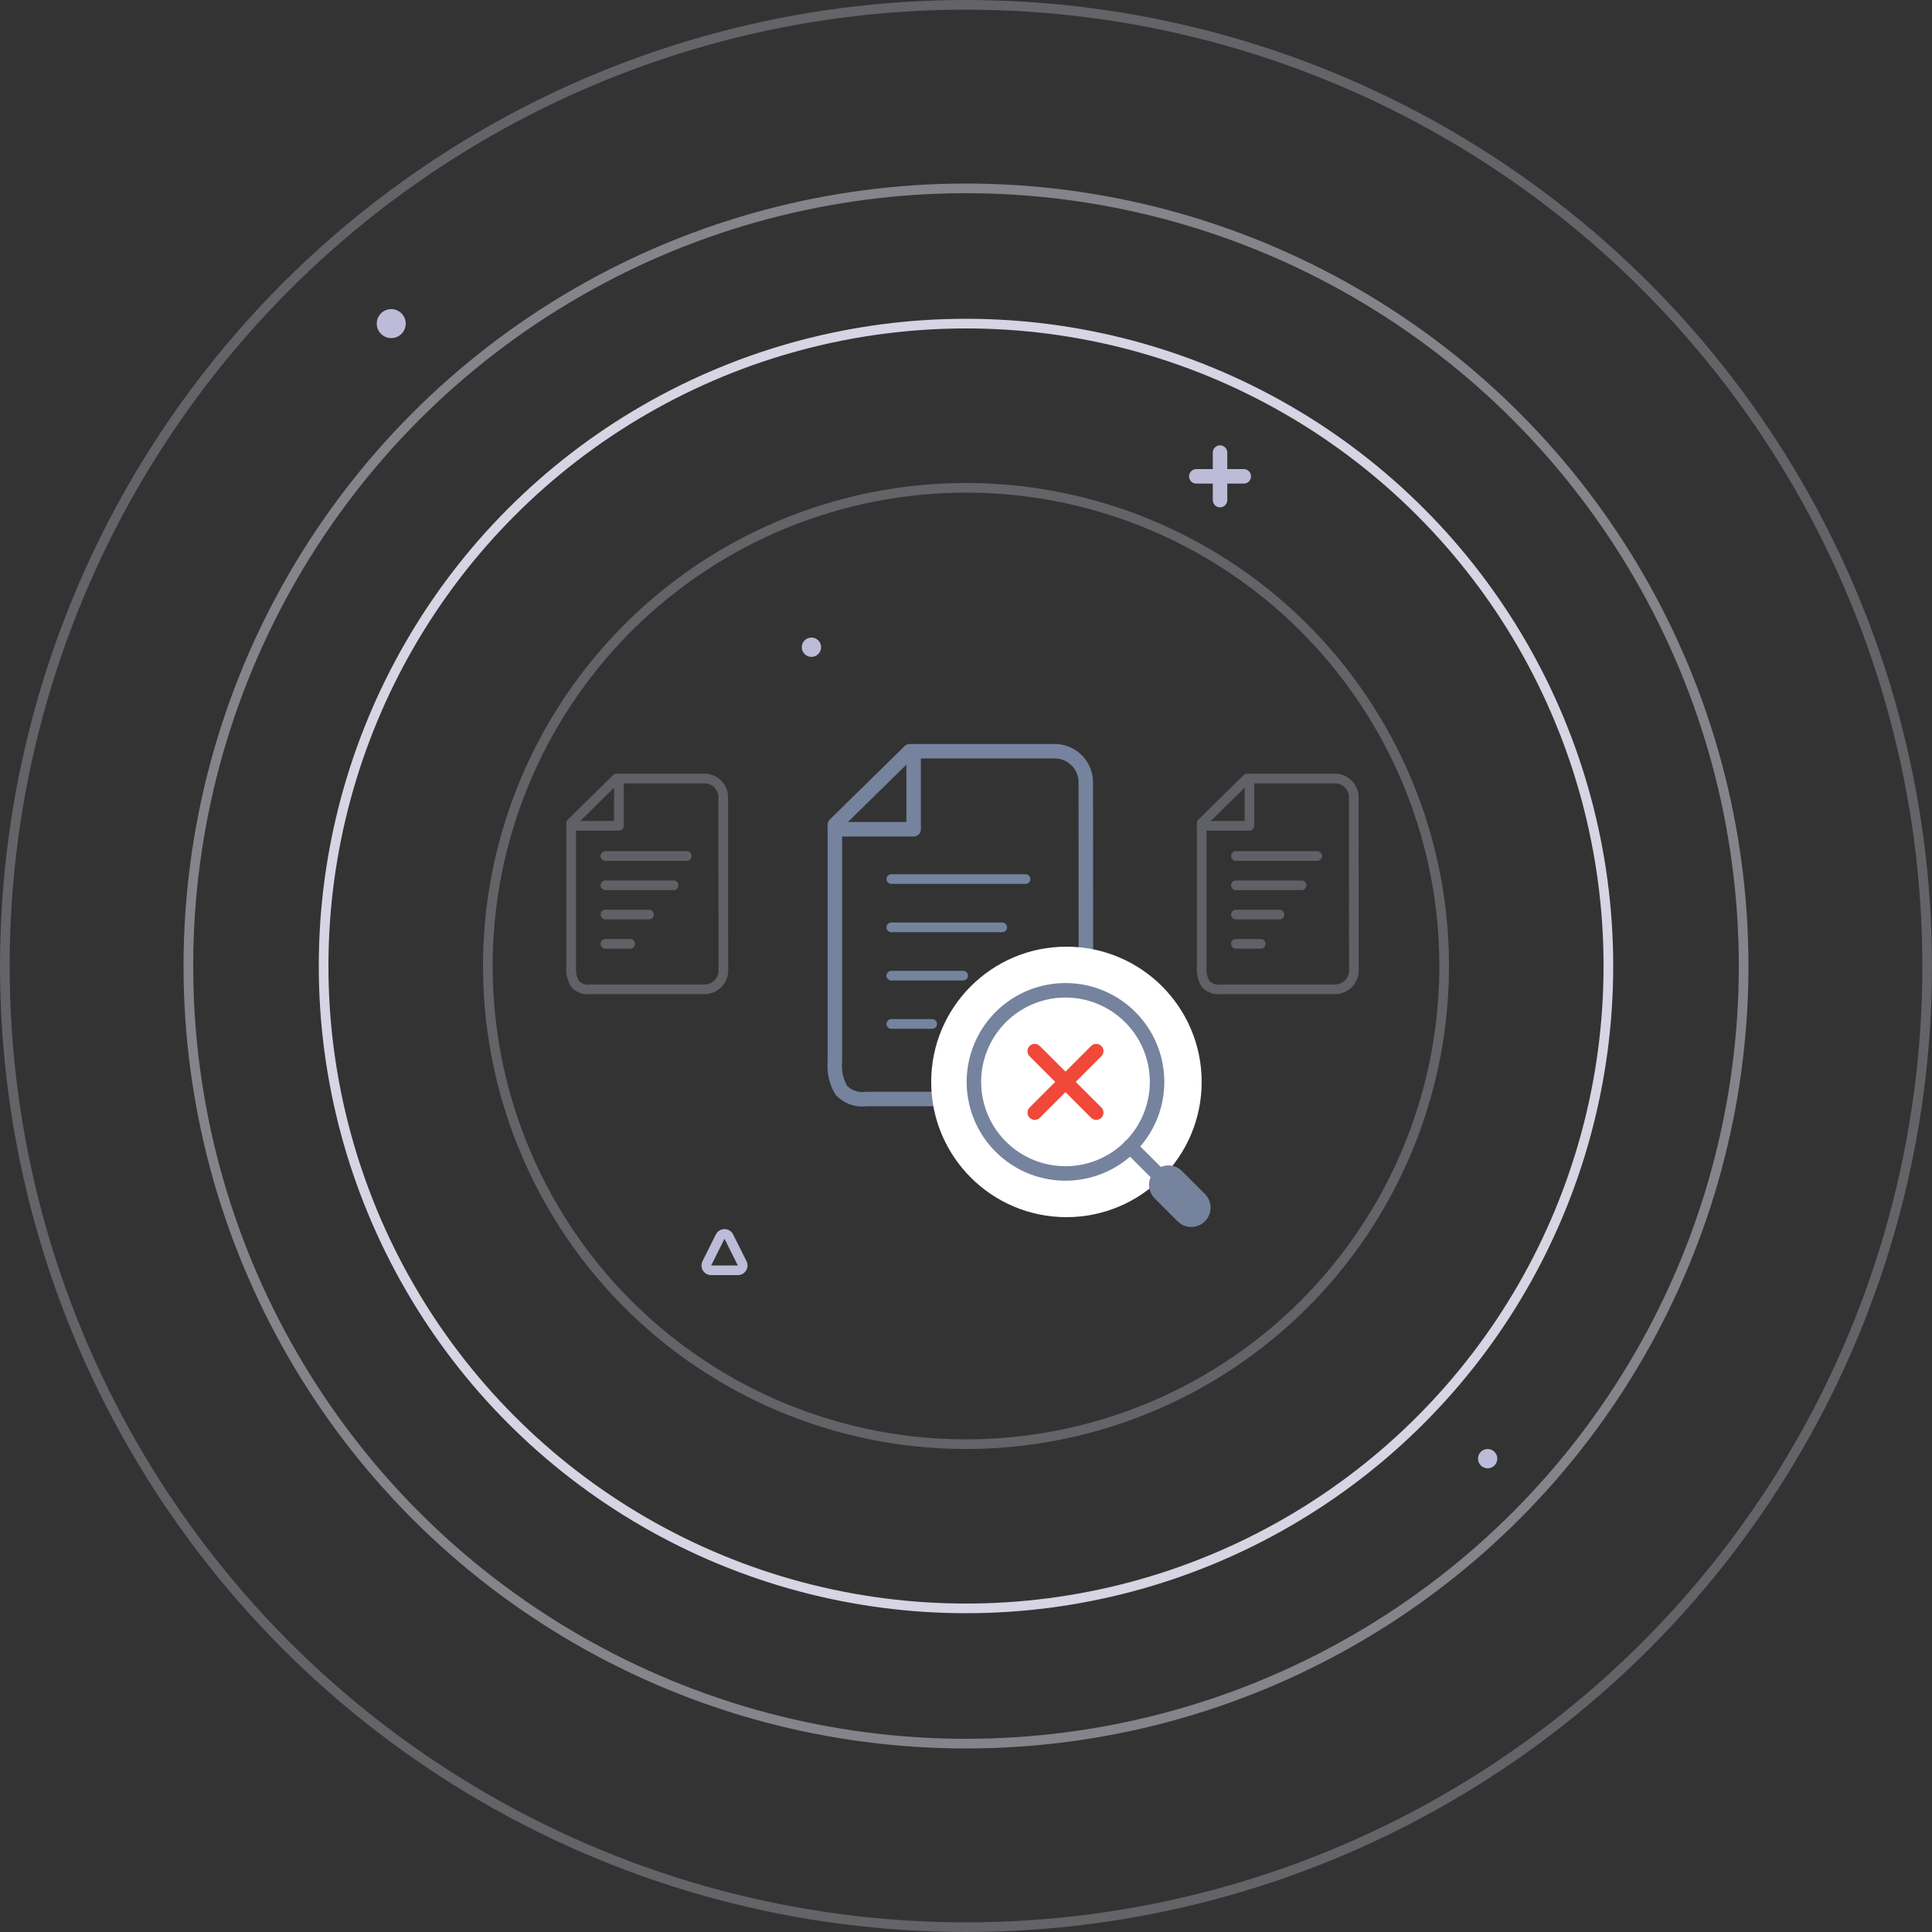 <svg xmlns="http://www.w3.org/2000/svg" width="200" height="200" viewBox="0 0 200 200">
  <rect x="0" y="0" width="200" height="200" fill="#333333" stroke="none"/>
  <g id="Group_9899" data-name="Group 9899" transform="translate(-95 -264)">
    <g id="Group_9652" data-name="Group 9652" transform="translate(4.396 138)">
      <g id="Group_9646" data-name="Group 9646" transform="translate(0 10)">
        <g id="Group_9645" data-name="Group 9645">
          <g id="Group_9642" data-name="Group 9642">
            <g id="Group_9659" data-name="Group 9659">
              <path id="Icon_material-find-in-page" data-name="Icon material-find-in-page" d="M6.011,35.142V10.6L13.757,3H28.751a3.221,3.221,0,0,1,3.232,3.2L32,35.8A3.221,3.221,0,0,1,28.768,39H9.26a2.977,2.977,0,0,1-2.587-.912A4.952,4.952,0,0,1,6.011,35.142Z" transform="translate(171.021 190.768)" fill="none" stroke="#75839e" stroke-linecap="round" stroke-linejoin="round" stroke-width="1.5"/>
              <path id="Path_9541" data-name="Path 9541" d="M-2680.979,201.846h8.162v-7.678" transform="translate(2858)" fill="none" stroke="#75839e" stroke-linecap="round" stroke-linejoin="round" stroke-width="1.5"/>
              <g id="Group_9643" data-name="Group 9643" transform="translate(0.241 0.333)">
                <path id="Path_9545" data-name="Path 9545" d="M-2675.369,206.667h4.234" transform="translate(2858 15)" fill="none" stroke="#75839e" stroke-linecap="round" stroke-linejoin="round" stroke-width="1"/>
                <path id="Path_9544" data-name="Path 9544" d="M-2675.368,206.667h7.443" transform="translate(2858 10)" fill="none" stroke="#75839e" stroke-linecap="round" stroke-linejoin="round" stroke-width="1"/>
                <path id="Path_9543" data-name="Path 9543" d="M-2675.369,206.667h11.482" transform="translate(2858 5)" fill="none" stroke="#75839e" stroke-linecap="round" stroke-linejoin="round" stroke-width="1"/>
                <path id="Path_9542" data-name="Path 9542" d="M-2675.369,206.667h13.89" transform="translate(2858)" fill="none" stroke="#75839e" stroke-linecap="round" stroke-linejoin="round" stroke-width="1"/>
              </g>
            </g>
            <circle id="Ellipse_480" data-name="Ellipse 480" cx="14" cy="14" r="14" transform="translate(187 214)" fill="#fff"/>
            <g id="Icon_feather-zoom-in" data-name="Icon feather-zoom-in" transform="translate(191.424 218.517)">
              <path id="Path_9524" data-name="Path 9524" d="M23.458,13.979A9.479,9.479,0,1,1,13.979,4.5a9.479,9.479,0,0,1,9.479,9.479Z" transform="translate(-4.5 -4.5)" fill="none" stroke="#75839e" stroke-linecap="round" stroke-linejoin="round" stroke-width="1.5"/>
              <path id="Path_9525" data-name="Path 9525" d="M31.3,31.3l-6.33-6.328" transform="translate(-8.801 -8.801)" fill="none" stroke="#75839e" stroke-linecap="round" stroke-linejoin="round" stroke-width="1.5"/>
              <g id="Group_9644" data-name="Group 9644" transform="translate(19.629 -0.671) rotate(90)">
                <path id="Path_9526" data-name="Path 9526" d="M0,0V9.007" transform="translate(13.335 6.966) rotate(45)" fill="none" stroke="#f04839" stroke-linecap="round" stroke-linejoin="round" stroke-width="1.5"/>
                <path id="Path_9527" data-name="Path 9527" d="M0,0H9.007" transform="translate(6.965 6.966) rotate(45)" fill="none" stroke="#f04839" stroke-linecap="round" stroke-linejoin="round" stroke-width="1.5"/>
              </g>
              <path id="Path_9546" data-name="Path 9546" d="M31.3,31.3,28.931,28.93" transform="translate(-8.802 -8.801)" fill="none" stroke="#75839e" stroke-linecap="round" stroke-linejoin="round" stroke-width="4"/>
            </g>
          </g>
        </g>
      </g>
      <g id="Group_9660" data-name="Group 9660" transform="translate(-27.294 12.824)" opacity="0.4">
        <path id="Icon_material-find-in-page-2" data-name="Icon material-find-in-page" d="M6.007,22.484V7.609L10.7,3h9.089a1.952,1.952,0,0,1,1.959,1.94l.01,17.941a1.952,1.952,0,0,1-1.959,1.94H7.976a1.8,1.8,0,0,1-1.568-.553A3,3,0,0,1,6.007,22.484Z" transform="translate(171.021 190.768)" fill="none" stroke="#a3a3b5" stroke-linecap="round" stroke-linejoin="round" stroke-width="1"/>
        <path id="Path_9541-2" data-name="Path 9541" d="M-2680.979,198.822h4.948v-4.654" transform="translate(2858 -0.157)" fill="none" stroke="#a3a3b5" stroke-linecap="round" stroke-linejoin="round" stroke-width="1"/>
        <g id="Group_9643-2" data-name="Group 9643" transform="translate(180.568 201.789)">
          <path id="Path_9545-2" data-name="Path 9545" d="M-2675.369,206.667h2.566" transform="translate(2675.369 -197.574)" fill="none" stroke="#a3a3b5" stroke-linecap="round" stroke-linejoin="round" stroke-width="1"/>
          <path id="Path_9544-2" data-name="Path 9544" d="M-2675.369,206.667h4.512" transform="translate(2675.369 -200.605)" fill="none" stroke="#a3a3b5" stroke-linecap="round" stroke-linejoin="round" stroke-width="1"/>
          <path id="Path_9543-2" data-name="Path 9543" d="M-2675.368,206.667h7.065" transform="translate(2675.369 -203.636)" fill="none" stroke="#a3a3b5" stroke-linecap="round" stroke-linejoin="round" stroke-width="1"/>
          <path id="Path_9542-2" data-name="Path 9542" d="M-2675.369,206.667h8.419" transform="translate(2675.369 -206.667)" fill="none" stroke="#a3a3b5" stroke-linecap="round" stroke-linejoin="round" stroke-width="1"/>
        </g>
      </g>
      <g id="Group_9661" data-name="Group 9661" transform="translate(37.979 12.824)" opacity="0.4">
        <path id="Icon_material-find-in-page-3" data-name="Icon material-find-in-page" d="M6.007,22.484V7.609L10.7,3h9.089a1.952,1.952,0,0,1,1.959,1.94l.01,17.941a1.952,1.952,0,0,1-1.959,1.94H7.976a1.8,1.8,0,0,1-1.568-.553A3,3,0,0,1,6.007,22.484Z" transform="translate(171.021 190.768)" fill="none" stroke="#a3a3b5" stroke-linecap="round" stroke-linejoin="round" stroke-width="1"/>
        <path id="Path_9541-3" data-name="Path 9541" d="M-2680.979,198.822h4.948v-4.654" transform="translate(2858 -0.157)" fill="none" stroke="#a3a3b5" stroke-linecap="round" stroke-linejoin="round" stroke-width="1"/>
        <g id="Group_9643-3" data-name="Group 9643" transform="translate(180.568 201.789)">
          <path id="Path_9545-3" data-name="Path 9545" d="M-2675.369,206.667h2.566" transform="translate(2675.369 -197.574)" fill="none" stroke="#a3a3b5" stroke-linecap="round" stroke-linejoin="round" stroke-width="1"/>
          <path id="Path_9544-3" data-name="Path 9544" d="M-2675.369,206.667h4.512" transform="translate(2675.369 -200.605)" fill="none" stroke="#a3a3b5" stroke-linecap="round" stroke-linejoin="round" stroke-width="1"/>
          <path id="Path_9543-3" data-name="Path 9543" d="M-2675.369,206.667h6.793" transform="translate(2675.369 -203.636)" fill="none" stroke="#a3a3b5" stroke-linecap="round" stroke-linejoin="round" stroke-width="1"/>
          <path id="Path_9542-3" data-name="Path 9542" d="M-2675.369,206.667h8.419" transform="translate(2675.369 -206.667)" fill="none" stroke="#a3a3b5" stroke-linecap="round" stroke-linejoin="round" stroke-width="1"/>
        </g>
      </g>
    </g>
    <g id="Group_9651" data-name="Group 9651" transform="translate(2 138)">
      <g id="Ellipse_481" data-name="Ellipse 481" transform="translate(126 159)" fill="none" stroke="#d5d5e3" stroke-width="1">
        <circle cx="67" cy="67" r="67" stroke="none"/>
        <circle cx="67" cy="67" r="66.5" fill="none"/>
      </g>
      <g id="Ellipse_482" data-name="Ellipse 482" transform="translate(112 145)" fill="none" stroke="#d5d5e3" stroke-width="1" opacity="0.5">
        <circle cx="81" cy="81" r="81" stroke="none"/>
        <circle cx="81" cy="81" r="80.5" fill="none"/>
      </g>
      <g id="Ellipse_483" data-name="Ellipse 483" transform="translate(93 126)" fill="none" stroke="#d5d5e3" stroke-width="1" opacity="0.3">
        <circle cx="100" cy="100" r="100" stroke="none"/>
        <circle cx="100" cy="100" r="99.5" fill="none"/>
      </g>
      <g id="Ellipse_484" data-name="Ellipse 484" transform="translate(143 176)" fill="none" stroke="#d5d5e3" stroke-width="1" opacity="0.3">
        <circle cx="50" cy="50" r="50" stroke="none"/>
        <circle cx="50" cy="50" r="49.5" fill="none"/>
      </g>
    </g>
    <g id="Group_9653" data-name="Group 9653" transform="translate(221.298 301.002) rotate(45)">
      <path id="Path_9526-2" data-name="Path 9526" d="M0,0V4.915" transform="translate(10.441 6.966) rotate(45)" fill="none" stroke="#bcbcd8" stroke-linecap="round" stroke-linejoin="round" stroke-width="1.5"/>
      <path id="Path_9527-2" data-name="Path 9527" d="M0,0H4.915" transform="translate(6.965 6.966) rotate(45)" fill="none" stroke="#bcbcd8" stroke-linecap="round" stroke-linejoin="round" stroke-width="1.5"/>
    </g>
    <g id="Polygon_12" data-name="Polygon 12" transform="translate(167 390)" fill="none">
      <path d="M2.106,1.789a1,1,0,0,1,1.789,0L5.276,4.553A1,1,0,0,1,4.382,6H1.618A1,1,0,0,1,.724,4.553Z" stroke="none"/>
      <path d="M 3 2.236 L 1.618 5 L 4.382 5 L 3 2.236 C 3 2.236 3 2.236 3 2.236 M 3 1.236 C 3.355 1.236 3.71 1.42 3.894 1.789 L 5.276 4.553 C 5.609 5.218 5.125 6 4.382 6 L 1.618 6 C 0.875 6 0.391 5.218 0.724 4.553 L 2.106 1.789 C 2.29 1.42 2.645 1.236 3 1.236 Z" stroke="none" fill="#bcbcd8"/>
    </g>
    <circle id="Ellipse_485" data-name="Ellipse 485" cx="1.5" cy="1.5" r="1.5" transform="translate(134 296)" fill="#bcbcd8"/>
    <circle id="Ellipse_486" data-name="Ellipse 486" cx="1" cy="1" r="1" transform="translate(178 330)" fill="#bcbcd8"/>
    <circle id="Ellipse_487" data-name="Ellipse 487" cx="1" cy="1" r="1" transform="translate(248 414)" fill="#bcbcd8"/>
  </g>
</svg>
